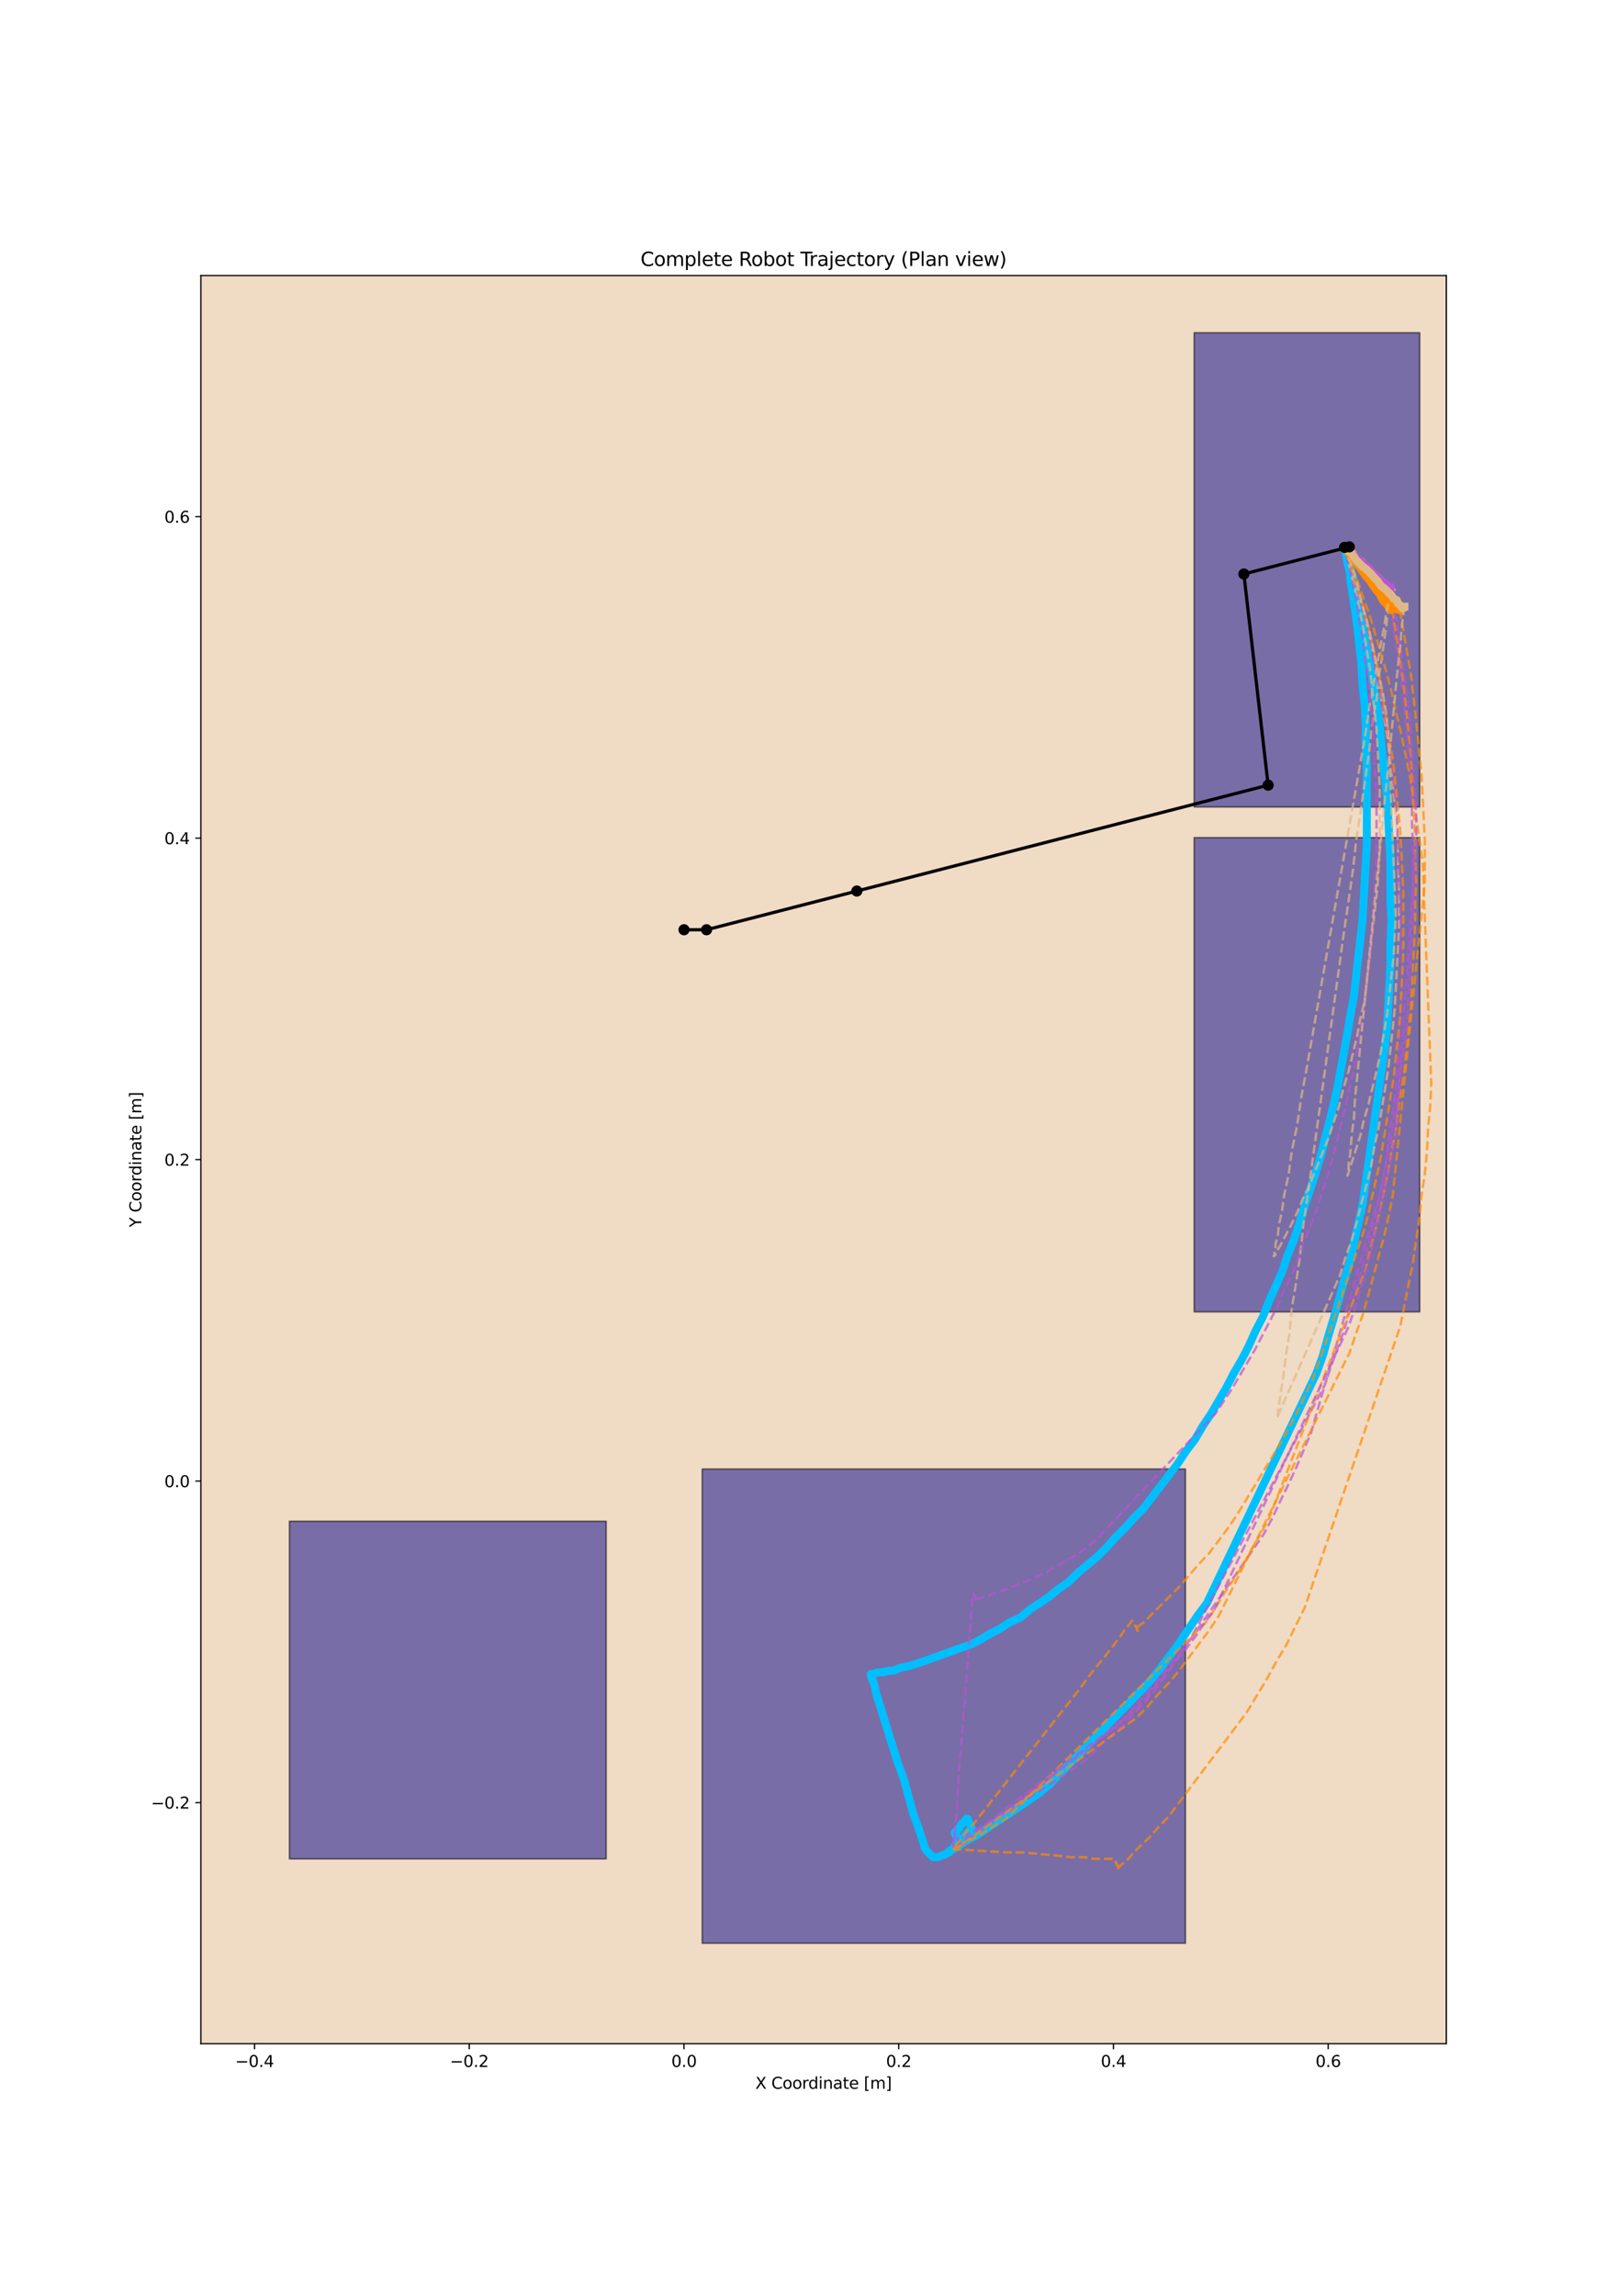 <?xml version="1.0" encoding="utf-8" standalone="no"?>
<!DOCTYPE svg PUBLIC "-//W3C//DTD SVG 1.1//EN"
  "http://www.w3.org/Graphics/SVG/1.1/DTD/svg11.dtd">
<svg xmlns:xlink="http://www.w3.org/1999/xlink" width="1008pt" height="1440pt" viewBox="0 0 1008 1440" xmlns="http://www.w3.org/2000/svg" version="1.1">
 <defs>
  <style type="text/css">*{stroke-linejoin: round; stroke-linecap: butt}</style>
 </defs>
 <g id="figure_1">
  <g id="patch_1">
   <path d="M 0 1440 
L 1008 1440 
L 1008 0 
L 0 0 
z
" style="fill: #ffffff"/>
  </g>
  <g id="axes_1">
   <g id="patch_2">
    <path d="M 126 1281.6 
L 907.2 1281.6 
L 907.2 172.8 
L 126 172.8 
z
" style="fill: #ffffff"/>
   </g>
   <g id="patch_3">
    <path d="M 126 1281.6 
L 907.2 1281.6 
L 907.2 172.8 
L 126 172.8 
z
" clip-path="url(#p951b6d242c)" style="fill: #cd853f; opacity: 0.3"/>
   </g>
   <g id="patch_4">
    <path d="M 181.559 1165.68 
L 380.227 1165.68 
L 380.227 954 
L 181.559 954 
z
" clip-path="url(#p951b6d242c)" style="fill: #00008b; opacity: 0.5; stroke: #000000; stroke-linejoin: miter"/>
   </g>
   <g id="patch_5">
    <path d="M 749.074 822.658 
L 890.498 822.658 
L 890.498 525.298 
L 749.074 525.298 
z
" clip-path="url(#p951b6d242c)" style="fill: #00008b; opacity: 0.5; stroke: #000000; stroke-linejoin: miter"/>
   </g>
   <g id="patch_6">
    <path d="M 749.074 506.045 
L 890.498 506.045 
L 890.498 208.685 
L 749.074 208.685 
z
" clip-path="url(#p951b6d242c)" style="fill: #00008b; opacity: 0.5; stroke: #000000; stroke-linejoin: miter"/>
   </g>
   <g id="patch_7">
    <path d="M 440.5 1218.6 
L 743.552 1218.6 
L 743.552 921.24 
L 440.5 921.24 
z
" clip-path="url(#p951b6d242c)" style="fill: #00008b; opacity: 0.5; stroke: #000000; stroke-linejoin: miter"/>
   </g>
   <g id="matplotlib.axis_1">
    <g id="xtick_1">
     <g id="line2d_1">
      <defs>
       <path id="me8024f7e4e" d="M 0 0 
L 0 3.5 
" style="stroke: #000000; stroke-width: 0.8"/>
      </defs>
      <g>
       <use xlink:href="#me8024f7e4e" x="159.672" y="1281.6" style="stroke: #000000; stroke-width: 0.8"/>
      </g>
     </g>
     <g id="text_1">
      <!-- −0.4 -->
      <g transform="translate(147.531 1296.198) scale(0.1 -0.1)">
       <defs>
        <path id="DejaVuSans-2212" d="M 678 2272 
L 4684 2272 
L 4684 1741 
L 678 1741 
L 678 2272 
z
" transform="scale(0.016)"/>
        <path id="DejaVuSans-30" d="M 2034 4250 
Q 1547 4250 1301 3770 
Q 1056 3291 1056 2328 
Q 1056 1369 1301 889 
Q 1547 409 2034 409 
Q 2525 409 2770 889 
Q 3016 1369 3016 2328 
Q 3016 3291 2770 3770 
Q 2525 4250 2034 4250 
z
M 2034 4750 
Q 2819 4750 3233 4129 
Q 3647 3509 3647 2328 
Q 3647 1150 3233 529 
Q 2819 -91 2034 -91 
Q 1250 -91 836 529 
Q 422 1150 422 2328 
Q 422 3509 836 4129 
Q 1250 4750 2034 4750 
z
" transform="scale(0.016)"/>
        <path id="DejaVuSans-2e" d="M 684 794 
L 1344 794 
L 1344 0 
L 684 0 
L 684 794 
z
" transform="scale(0.016)"/>
        <path id="DejaVuSans-34" d="M 2419 4116 
L 825 1625 
L 2419 1625 
L 2419 4116 
z
M 2253 4666 
L 3047 4666 
L 3047 1625 
L 3713 1625 
L 3713 1100 
L 3047 1100 
L 3047 0 
L 2419 0 
L 2419 1100 
L 313 1100 
L 313 1709 
L 2253 4666 
z
" transform="scale(0.016)"/>
       </defs>
       <use xlink:href="#DejaVuSans-2212"/>
       <use xlink:href="#DejaVuSans-30" x="83.789"/>
       <use xlink:href="#DejaVuSans-2e" x="147.412"/>
       <use xlink:href="#DejaVuSans-34" x="179.199"/>
      </g>
     </g>
    </g>
    <g id="xtick_2">
     <g id="line2d_2">
      <g>
       <use xlink:href="#me8024f7e4e" x="294.362" y="1281.6" style="stroke: #000000; stroke-width: 0.8"/>
      </g>
     </g>
     <g id="text_2">
      <!-- −0.2 -->
      <g transform="translate(282.221 1296.198) scale(0.1 -0.1)">
       <defs>
        <path id="DejaVuSans-32" d="M 1228 531 
L 3431 531 
L 3431 0 
L 469 0 
L 469 531 
Q 828 903 1448 1529 
Q 2069 2156 2228 2338 
Q 2531 2678 2651 2914 
Q 2772 3150 2772 3378 
Q 2772 3750 2511 3984 
Q 2250 4219 1831 4219 
Q 1534 4219 1204 4116 
Q 875 4013 500 3803 
L 500 4441 
Q 881 4594 1212 4672 
Q 1544 4750 1819 4750 
Q 2544 4750 2975 4387 
Q 3406 4025 3406 3419 
Q 3406 3131 3298 2873 
Q 3191 2616 2906 2266 
Q 2828 2175 2409 1742 
Q 1991 1309 1228 531 
z
" transform="scale(0.016)"/>
       </defs>
       <use xlink:href="#DejaVuSans-2212"/>
       <use xlink:href="#DejaVuSans-30" x="83.789"/>
       <use xlink:href="#DejaVuSans-2e" x="147.412"/>
       <use xlink:href="#DejaVuSans-32" x="179.199"/>
      </g>
     </g>
    </g>
    <g id="xtick_3">
     <g id="line2d_3">
      <g>
       <use xlink:href="#me8024f7e4e" x="429.052" y="1281.6" style="stroke: #000000; stroke-width: 0.8"/>
      </g>
     </g>
     <g id="text_3">
      <!-- 0.0 -->
      <g transform="translate(421.1 1296.198) scale(0.1 -0.1)">
       <use xlink:href="#DejaVuSans-30"/>
       <use xlink:href="#DejaVuSans-2e" x="63.623"/>
       <use xlink:href="#DejaVuSans-30" x="95.41"/>
      </g>
     </g>
    </g>
    <g id="xtick_4">
     <g id="line2d_4">
      <g>
       <use xlink:href="#me8024f7e4e" x="563.741" y="1281.6" style="stroke: #000000; stroke-width: 0.8"/>
      </g>
     </g>
     <g id="text_4">
      <!-- 0.2 -->
      <g transform="translate(555.79 1296.198) scale(0.1 -0.1)">
       <use xlink:href="#DejaVuSans-30"/>
       <use xlink:href="#DejaVuSans-2e" x="63.623"/>
       <use xlink:href="#DejaVuSans-32" x="95.41"/>
      </g>
     </g>
    </g>
    <g id="xtick_5">
     <g id="line2d_5">
      <g>
       <use xlink:href="#me8024f7e4e" x="698.431" y="1281.6" style="stroke: #000000; stroke-width: 0.8"/>
      </g>
     </g>
     <g id="text_5">
      <!-- 0.4 -->
      <g transform="translate(690.479 1296.198) scale(0.1 -0.1)">
       <use xlink:href="#DejaVuSans-30"/>
       <use xlink:href="#DejaVuSans-2e" x="63.623"/>
       <use xlink:href="#DejaVuSans-34" x="95.41"/>
      </g>
     </g>
    </g>
    <g id="xtick_6">
     <g id="line2d_6">
      <g>
       <use xlink:href="#me8024f7e4e" x="833.121" y="1281.6" style="stroke: #000000; stroke-width: 0.8"/>
      </g>
     </g>
     <g id="text_6">
      <!-- 0.6 -->
      <g transform="translate(825.169 1296.198) scale(0.1 -0.1)">
       <defs>
        <path id="DejaVuSans-36" d="M 2113 2584 
Q 1688 2584 1439 2293 
Q 1191 2003 1191 1497 
Q 1191 994 1439 701 
Q 1688 409 2113 409 
Q 2538 409 2786 701 
Q 3034 994 3034 1497 
Q 3034 2003 2786 2293 
Q 2538 2584 2113 2584 
z
M 3366 4563 
L 3366 3988 
Q 3128 4100 2886 4159 
Q 2644 4219 2406 4219 
Q 1781 4219 1451 3797 
Q 1122 3375 1075 2522 
Q 1259 2794 1537 2939 
Q 1816 3084 2150 3084 
Q 2853 3084 3261 2657 
Q 3669 2231 3669 1497 
Q 3669 778 3244 343 
Q 2819 -91 2113 -91 
Q 1303 -91 875 529 
Q 447 1150 447 2328 
Q 447 3434 972 4092 
Q 1497 4750 2381 4750 
Q 2619 4750 2861 4703 
Q 3103 4656 3366 4563 
z
" transform="scale(0.016)"/>
       </defs>
       <use xlink:href="#DejaVuSans-30"/>
       <use xlink:href="#DejaVuSans-2e" x="63.623"/>
       <use xlink:href="#DejaVuSans-36" x="95.41"/>
      </g>
     </g>
    </g>
    <g id="text_7">
     <!-- X Coordinate [m] -->
     <g transform="translate(473.814 1309.877) scale(0.1 -0.1)">
      <defs>
       <path id="DejaVuSans-58" d="M 403 4666 
L 1081 4666 
L 2241 2931 
L 3406 4666 
L 4084 4666 
L 2584 2425 
L 4184 0 
L 3506 0 
L 2194 1984 
L 872 0 
L 191 0 
L 1856 2491 
L 403 4666 
z
" transform="scale(0.016)"/>
       <path id="DejaVuSans-20" transform="scale(0.016)"/>
       <path id="DejaVuSans-43" d="M 4122 4306 
L 4122 3641 
Q 3803 3938 3442 4084 
Q 3081 4231 2675 4231 
Q 1875 4231 1450 3742 
Q 1025 3253 1025 2328 
Q 1025 1406 1450 917 
Q 1875 428 2675 428 
Q 3081 428 3442 575 
Q 3803 722 4122 1019 
L 4122 359 
Q 3791 134 3420 21 
Q 3050 -91 2638 -91 
Q 1578 -91 968 557 
Q 359 1206 359 2328 
Q 359 3453 968 4101 
Q 1578 4750 2638 4750 
Q 3056 4750 3426 4639 
Q 3797 4528 4122 4306 
z
" transform="scale(0.016)"/>
       <path id="DejaVuSans-6f" d="M 1959 3097 
Q 1497 3097 1228 2736 
Q 959 2375 959 1747 
Q 959 1119 1226 758 
Q 1494 397 1959 397 
Q 2419 397 2687 759 
Q 2956 1122 2956 1747 
Q 2956 2369 2687 2733 
Q 2419 3097 1959 3097 
z
M 1959 3584 
Q 2709 3584 3137 3096 
Q 3566 2609 3566 1747 
Q 3566 888 3137 398 
Q 2709 -91 1959 -91 
Q 1206 -91 779 398 
Q 353 888 353 1747 
Q 353 2609 779 3096 
Q 1206 3584 1959 3584 
z
" transform="scale(0.016)"/>
       <path id="DejaVuSans-72" d="M 2631 2963 
Q 2534 3019 2420 3045 
Q 2306 3072 2169 3072 
Q 1681 3072 1420 2755 
Q 1159 2438 1159 1844 
L 1159 0 
L 581 0 
L 581 3500 
L 1159 3500 
L 1159 2956 
Q 1341 3275 1631 3429 
Q 1922 3584 2338 3584 
Q 2397 3584 2469 3576 
Q 2541 3569 2628 3553 
L 2631 2963 
z
" transform="scale(0.016)"/>
       <path id="DejaVuSans-64" d="M 2906 2969 
L 2906 4863 
L 3481 4863 
L 3481 0 
L 2906 0 
L 2906 525 
Q 2725 213 2448 61 
Q 2172 -91 1784 -91 
Q 1150 -91 751 415 
Q 353 922 353 1747 
Q 353 2572 751 3078 
Q 1150 3584 1784 3584 
Q 2172 3584 2448 3432 
Q 2725 3281 2906 2969 
z
M 947 1747 
Q 947 1113 1208 752 
Q 1469 391 1925 391 
Q 2381 391 2643 752 
Q 2906 1113 2906 1747 
Q 2906 2381 2643 2742 
Q 2381 3103 1925 3103 
Q 1469 3103 1208 2742 
Q 947 2381 947 1747 
z
" transform="scale(0.016)"/>
       <path id="DejaVuSans-69" d="M 603 3500 
L 1178 3500 
L 1178 0 
L 603 0 
L 603 3500 
z
M 603 4863 
L 1178 4863 
L 1178 4134 
L 603 4134 
L 603 4863 
z
" transform="scale(0.016)"/>
       <path id="DejaVuSans-6e" d="M 3513 2113 
L 3513 0 
L 2938 0 
L 2938 2094 
Q 2938 2591 2744 2837 
Q 2550 3084 2163 3084 
Q 1697 3084 1428 2787 
Q 1159 2491 1159 1978 
L 1159 0 
L 581 0 
L 581 3500 
L 1159 3500 
L 1159 2956 
Q 1366 3272 1645 3428 
Q 1925 3584 2291 3584 
Q 2894 3584 3203 3211 
Q 3513 2838 3513 2113 
z
" transform="scale(0.016)"/>
       <path id="DejaVuSans-61" d="M 2194 1759 
Q 1497 1759 1228 1600 
Q 959 1441 959 1056 
Q 959 750 1161 570 
Q 1363 391 1709 391 
Q 2188 391 2477 730 
Q 2766 1069 2766 1631 
L 2766 1759 
L 2194 1759 
z
M 3341 1997 
L 3341 0 
L 2766 0 
L 2766 531 
Q 2569 213 2275 61 
Q 1981 -91 1556 -91 
Q 1019 -91 701 211 
Q 384 513 384 1019 
Q 384 1609 779 1909 
Q 1175 2209 1959 2209 
L 2766 2209 
L 2766 2266 
Q 2766 2663 2505 2880 
Q 2244 3097 1772 3097 
Q 1472 3097 1187 3025 
Q 903 2953 641 2809 
L 641 3341 
Q 956 3463 1253 3523 
Q 1550 3584 1831 3584 
Q 2591 3584 2966 3190 
Q 3341 2797 3341 1997 
z
" transform="scale(0.016)"/>
       <path id="DejaVuSans-74" d="M 1172 4494 
L 1172 3500 
L 2356 3500 
L 2356 3053 
L 1172 3053 
L 1172 1153 
Q 1172 725 1289 603 
Q 1406 481 1766 481 
L 2356 481 
L 2356 0 
L 1766 0 
Q 1100 0 847 248 
Q 594 497 594 1153 
L 594 3053 
L 172 3053 
L 172 3500 
L 594 3500 
L 594 4494 
L 1172 4494 
z
" transform="scale(0.016)"/>
       <path id="DejaVuSans-65" d="M 3597 1894 
L 3597 1613 
L 953 1613 
Q 991 1019 1311 708 
Q 1631 397 2203 397 
Q 2534 397 2845 478 
Q 3156 559 3463 722 
L 3463 178 
Q 3153 47 2828 -22 
Q 2503 -91 2169 -91 
Q 1331 -91 842 396 
Q 353 884 353 1716 
Q 353 2575 817 3079 
Q 1281 3584 2069 3584 
Q 2775 3584 3186 3129 
Q 3597 2675 3597 1894 
z
M 3022 2063 
Q 3016 2534 2758 2815 
Q 2500 3097 2075 3097 
Q 1594 3097 1305 2825 
Q 1016 2553 972 2059 
L 3022 2063 
z
" transform="scale(0.016)"/>
       <path id="DejaVuSans-5b" d="M 550 4863 
L 1875 4863 
L 1875 4416 
L 1125 4416 
L 1125 -397 
L 1875 -397 
L 1875 -844 
L 550 -844 
L 550 4863 
z
" transform="scale(0.016)"/>
       <path id="DejaVuSans-6d" d="M 3328 2828 
Q 3544 3216 3844 3400 
Q 4144 3584 4550 3584 
Q 5097 3584 5394 3201 
Q 5691 2819 5691 2113 
L 5691 0 
L 5113 0 
L 5113 2094 
Q 5113 2597 4934 2840 
Q 4756 3084 4391 3084 
Q 3944 3084 3684 2787 
Q 3425 2491 3425 1978 
L 3425 0 
L 2847 0 
L 2847 2094 
Q 2847 2600 2669 2842 
Q 2491 3084 2119 3084 
Q 1678 3084 1418 2786 
Q 1159 2488 1159 1978 
L 1159 0 
L 581 0 
L 581 3500 
L 1159 3500 
L 1159 2956 
Q 1356 3278 1631 3431 
Q 1906 3584 2284 3584 
Q 2666 3584 2933 3390 
Q 3200 3197 3328 2828 
z
" transform="scale(0.016)"/>
       <path id="DejaVuSans-5d" d="M 1947 4863 
L 1947 -844 
L 622 -844 
L 622 -397 
L 1369 -397 
L 1369 4416 
L 622 4416 
L 622 4863 
L 1947 4863 
z
" transform="scale(0.016)"/>
      </defs>
      <use xlink:href="#DejaVuSans-58"/>
      <use xlink:href="#DejaVuSans-20" x="68.506"/>
      <use xlink:href="#DejaVuSans-43" x="100.293"/>
      <use xlink:href="#DejaVuSans-6f" x="170.117"/>
      <use xlink:href="#DejaVuSans-6f" x="231.299"/>
      <use xlink:href="#DejaVuSans-72" x="292.48"/>
      <use xlink:href="#DejaVuSans-64" x="331.844"/>
      <use xlink:href="#DejaVuSans-69" x="395.32"/>
      <use xlink:href="#DejaVuSans-6e" x="423.104"/>
      <use xlink:href="#DejaVuSans-61" x="486.482"/>
      <use xlink:href="#DejaVuSans-74" x="547.762"/>
      <use xlink:href="#DejaVuSans-65" x="586.971"/>
      <use xlink:href="#DejaVuSans-20" x="648.494"/>
      <use xlink:href="#DejaVuSans-5b" x="680.281"/>
      <use xlink:href="#DejaVuSans-6d" x="719.295"/>
      <use xlink:href="#DejaVuSans-5d" x="816.707"/>
     </g>
    </g>
   </g>
   <g id="matplotlib.axis_2">
    <g id="ytick_1">
     <g id="line2d_7">
      <defs>
       <path id="m959601e0ab" d="M 0 0 
L -3.5 0 
" style="stroke: #000000; stroke-width: 0.8"/>
      </defs>
      <g>
       <use xlink:href="#m959601e0ab" x="126" y="1130.4" style="stroke: #000000; stroke-width: 0.8"/>
      </g>
     </g>
     <g id="text_8">
      <!-- −0.2 -->
      <g transform="translate(94.717 1134.199) scale(0.1 -0.1)">
       <use xlink:href="#DejaVuSans-2212"/>
       <use xlink:href="#DejaVuSans-30" x="83.789"/>
       <use xlink:href="#DejaVuSans-2e" x="147.412"/>
       <use xlink:href="#DejaVuSans-32" x="179.199"/>
      </g>
     </g>
    </g>
    <g id="ytick_2">
     <g id="line2d_8">
      <g>
       <use xlink:href="#m959601e0ab" x="126" y="928.8" style="stroke: #000000; stroke-width: 0.8"/>
      </g>
     </g>
     <g id="text_9">
      <!-- 0.0 -->
      <g transform="translate(103.097 932.599) scale(0.1 -0.1)">
       <use xlink:href="#DejaVuSans-30"/>
       <use xlink:href="#DejaVuSans-2e" x="63.623"/>
       <use xlink:href="#DejaVuSans-30" x="95.41"/>
      </g>
     </g>
    </g>
    <g id="ytick_3">
     <g id="line2d_9">
      <g>
       <use xlink:href="#m959601e0ab" x="126" y="727.2" style="stroke: #000000; stroke-width: 0.8"/>
      </g>
     </g>
     <g id="text_10">
      <!-- 0.2 -->
      <g transform="translate(103.097 730.999) scale(0.1 -0.1)">
       <use xlink:href="#DejaVuSans-30"/>
       <use xlink:href="#DejaVuSans-2e" x="63.623"/>
       <use xlink:href="#DejaVuSans-32" x="95.41"/>
      </g>
     </g>
    </g>
    <g id="ytick_4">
     <g id="line2d_10">
      <g>
       <use xlink:href="#m959601e0ab" x="126" y="525.6" style="stroke: #000000; stroke-width: 0.8"/>
      </g>
     </g>
     <g id="text_11">
      <!-- 0.4 -->
      <g transform="translate(103.097 529.399) scale(0.1 -0.1)">
       <use xlink:href="#DejaVuSans-30"/>
       <use xlink:href="#DejaVuSans-2e" x="63.623"/>
       <use xlink:href="#DejaVuSans-34" x="95.41"/>
      </g>
     </g>
    </g>
    <g id="ytick_5">
     <g id="line2d_11">
      <g>
       <use xlink:href="#m959601e0ab" x="126" y="324" style="stroke: #000000; stroke-width: 0.8"/>
      </g>
     </g>
     <g id="text_12">
      <!-- 0.6 -->
      <g transform="translate(103.097 327.799) scale(0.1 -0.1)">
       <use xlink:href="#DejaVuSans-30"/>
       <use xlink:href="#DejaVuSans-2e" x="63.623"/>
       <use xlink:href="#DejaVuSans-36" x="95.41"/>
      </g>
     </g>
    </g>
    <g id="text_13">
     <!-- Y Coordinate [m] -->
     <g transform="translate(88.638 769.615) rotate(-90) scale(0.1 -0.1)">
      <defs>
       <path id="DejaVuSans-59" d="M -13 4666 
L 666 4666 
L 1959 2747 
L 3244 4666 
L 3922 4666 
L 2272 2222 
L 2272 0 
L 1638 0 
L 1638 2222 
L -13 4666 
z
" transform="scale(0.016)"/>
      </defs>
      <use xlink:href="#DejaVuSans-59"/>
      <use xlink:href="#DejaVuSans-20" x="61.084"/>
      <use xlink:href="#DejaVuSans-43" x="92.871"/>
      <use xlink:href="#DejaVuSans-6f" x="162.695"/>
      <use xlink:href="#DejaVuSans-6f" x="223.877"/>
      <use xlink:href="#DejaVuSans-72" x="285.059"/>
      <use xlink:href="#DejaVuSans-64" x="324.422"/>
      <use xlink:href="#DejaVuSans-69" x="387.898"/>
      <use xlink:href="#DejaVuSans-6e" x="415.682"/>
      <use xlink:href="#DejaVuSans-61" x="479.061"/>
      <use xlink:href="#DejaVuSans-74" x="540.34"/>
      <use xlink:href="#DejaVuSans-65" x="579.549"/>
      <use xlink:href="#DejaVuSans-20" x="641.072"/>
      <use xlink:href="#DejaVuSans-5b" x="672.859"/>
      <use xlink:href="#DejaVuSans-6d" x="711.873"/>
      <use xlink:href="#DejaVuSans-5d" x="809.285"/>
     </g>
    </g>
   </g>
   <g id="line2d_12">
    <path d="M 843.889 343.142 
L 843.889 346.166 
L 843.889 346.166 
L 844.563 349.19 
L 844.563 349.19 
L 845.236 353.222 
L 845.236 353.222 
L 846.583 358.262 
L 846.583 358.262 
L 847.256 365.318 
L 847.256 365.318 
L 848.603 373.382 
L 848.603 373.382 
L 849.95 382.454 
L 849.95 382.454 
L 851.297 392.534 
L 851.297 392.534 
L 853.991 416.726 
L 853.991 416.726 
L 854.664 429.83 
L 854.664 429.83 
L 856.011 441.926 
L 856.011 441.926 
L 856.685 454.022 
L 856.685 454.022 
L 856.685 467.126 
L 856.685 467.126 
L 857.358 479.222 
L 857.358 479.222 
L 857.358 528.614 
L 857.358 528.614 
L 854.664 576.998 
L 854.664 576.998 
L 853.317 589.094 
L 853.317 589.094 
L 851.971 600.182 
L 851.971 600.182 
L 849.277 624.374 
L 849.277 624.374 
L 847.256 635.462 
L 847.256 635.462 
L 845.236 647.558 
L 845.236 647.558 
L 839.175 680.822 
L 839.175 680.822 
L 836.481 692.918 
L 836.481 692.918 
L 833.787 704.006 
L 833.787 704.006 
L 831.094 714.086 
L 831.094 714.086 
L 828.4 725.174 
L 828.4 725.174 
L 825.033 736.262 
L 825.033 736.262 
L 818.298 756.422 
L 818.298 756.422 
L 814.931 767.51 
L 814.931 767.51 
L 811.564 777.59 
L 811.564 777.59 
L 807.523 787.67 
L 807.523 787.67 
L 804.156 797.75 
L 804.156 797.75 
L 796.074 815.894 
L 796.074 815.894 
L 792.034 825.974 
L 792.034 825.974 
L 787.319 835.046 
L 787.319 835.046 
L 783.279 844.118 
L 783.279 844.118 
L 778.565 853.19 
L 778.565 853.19 
L 773.851 861.254 
L 773.851 861.254 
L 769.136 870.326 
L 769.136 870.326 
L 759.708 886.454 
L 759.708 886.454 
L 754.321 894.518 
L 754.321 894.518 
L 749.606 902.582 
L 749.606 902.582 
L 744.219 909.638 
L 744.219 909.638 
L 738.831 917.702 
L 738.831 917.702 
L 717.281 945.926 
L 717.281 945.926 
L 711.22 951.974 
L 711.22 951.974 
L 705.832 958.022 
L 705.832 958.022 
L 699.771 964.07 
L 699.771 964.07 
L 694.384 970.118 
L 694.384 970.118 
L 688.323 976.166 
L 688.323 976.166 
L 676.201 986.246 
L 676.201 986.246 
L 670.139 992.294 
L 670.139 992.294 
L 664.078 996.326 
L 664.078 996.326 
L 658.017 1001.366 
L 658.017 1001.366 
L 645.895 1009.43 
L 645.895 1009.43 
L 639.834 1014.47 
L 639.834 1014.47 
L 633.1 1017.494 
L 633.1 1017.494 
L 627.039 1021.526 
L 627.039 1021.526 
L 620.978 1024.55 
L 620.978 1024.55 
L 614.243 1028.582 
L 614.243 1028.582 
L 608.182 1031.606 
L 608.182 1031.606 
L 602.121 1033.622 
L 602.121 1033.622 
L 582.591 1040.678 
L 582.591 1040.678 
L 570.469 1044.71 
L 570.469 1044.71 
L 565.082 1045.718 
L 565.082 1045.718 
L 560.367 1047.734 
L 560.367 1047.734 
L 557 1047.734 
L 557 1047.734 
L 553.633 1048.742 
L 553.633 1048.742 
L 550.266 1048.742 
L 550.266 1048.742 
L 548.245 1049.75 
L 548.245 1049.75 
L 546.225 1049.75 
L 546.225 1049.75 
L 546.225 1050.758 
L 546.225 1050.758 
L 546.898 1052.774 
L 546.898 1052.774 
L 548.245 1055.798 
L 548.245 1055.798 
L 549.592 1061.846 
L 549.592 1061.846 
L 562.388 1103.174 
L 562.388 1103.174 
L 567.102 1116.278 
L 567.102 1116.278 
L 573.163 1138.454 
L 573.163 1138.454 
L 575.857 1145.51 
L 575.857 1145.51 
L 579.224 1155.59 
L 579.224 1155.59 
L 579.897 1158.614 
L 579.897 1158.614 
L 581.244 1160.63 
L 581.244 1160.63 
L 585.285 1164.662 
L 585.285 1164.662 
L 587.979 1164.662 
L 587.979 1164.662 
L 593.366 1162.646 
L 593.366 1162.646 
L 594.713 1161.638 
L 594.713 1161.638 
L 595.387 1161.638 
L 595.387 1161.638 
L 595.387 1160.63 
L 595.387 1160.63 
L 596.06 1160.63 
L 596.06 1160.63 
L 597.407 1159.622 
L 597.407 1159.622 
L 598.081 1159.622 
L 598.081 1159.622 
L 598.754 1158.614 
L 598.754 1158.614 
L 600.101 1157.606 
L 600.101 1157.606 
L 601.448 1155.59 
L 601.448 1155.59 
L 601.448 1154.582 
L 601.448 1154.582 
L 600.101 1152.566 
L 600.101 1152.566 
L 599.427 1150.55 
L 599.427 1150.55 
L 598.754 1149.542 
L 598.754 1149.542 
L 599.427 1148.534 
L 599.427 1148.534 
L 600.774 1147.526 
L 600.774 1147.526 
L 603.468 1143.494 
L 603.468 1143.494 
L 604.815 1142.486 
L 604.815 1142.486 
L 606.162 1140.47 
L 606.162 1140.47 
L 606.835 1140.47 
L 606.835 1140.47 
L 609.529 1146.518 
L 609.529 1146.518 
L 608.856 1147.526 
L 608.856 1147.526 
L 607.509 1148.534 
L 607.509 1148.534 
L 604.815 1151.558 
L 604.815 1151.558 
L 601.448 1154.582 
L 601.448 1154.582 
L 599.427 1156.598 
L 599.427 1156.598 
L 598.081 1158.614 
L 598.081 1158.614 
L 598.081 1159.622 
L 598.081 1159.622 
L 598.754 1158.614 
L 598.754 1158.614 
L 599.427 1158.614 
L 599.427 1158.614 
L 601.448 1157.606 
L 601.448 1157.606 
L 604.142 1155.59 
L 604.142 1155.59 
L 607.509 1153.574 
L 607.509 1153.574 
L 611.549 1151.558 
L 611.549 1151.558 
L 616.264 1148.534 
L 616.264 1148.534 
L 635.794 1135.43 
L 635.794 1135.43 
L 650.609 1125.35 
L 650.609 1125.35 
L 658.017 1119.302 
L 658.017 1119.302 
L 719.975 1055.798 
L 719.975 1055.798 
L 726.709 1047.734 
L 726.709 1047.734 
L 738.831 1031.606 
L 738.831 1031.606 
L 750.953 1013.462 
L 750.953 1013.462 
L 757.014 1005.398 
L 757.014 1005.398 
L 825.706 861.254 
L 825.706 861.254 
L 829.747 850.166 
L 829.747 850.166 
L 833.114 838.07 
L 833.114 838.07 
L 836.481 826.982 
L 836.481 826.982 
L 843.216 802.79 
L 843.216 802.79 
L 846.583 791.702 
L 846.583 791.702 
L 854.664 755.414 
L 854.664 755.414 
L 868.807 655.622 
L 868.807 655.622 
L 870.154 642.518 
L 870.154 642.518 
L 872.174 604.214 
L 872.174 604.214 
L 872.174 591.11 
L 872.174 591.11 
L 872.847 578.006 
L 872.847 578.006 
L 872.174 565.91 
L 872.174 565.91 
L 872.174 539.702 
L 872.174 539.702 
L 870.154 501.398 
L 870.154 501.398 
L 864.766 449.99 
L 864.766 449.99 
L 862.746 437.894 
L 862.746 437.894 
L 860.725 424.79 
L 860.725 424.79 
L 858.705 412.694 
L 858.705 412.694 
L 856.685 399.59 
L 856.685 399.59 
L 853.991 388.502 
L 853.991 388.502 
L 851.971 378.422 
L 851.971 378.422 
L 849.95 370.358 
L 849.95 370.358 
L 848.603 362.294 
L 848.603 362.294 
L 847.256 356.246 
L 847.256 356.246 
L 845.909 351.206 
L 845.909 351.206 
L 843.889 345.158 
L 843.889 345.158 
L 843.889 343.142 
L 843.889 343.142 
" clip-path="url(#p951b6d242c)" style="fill: none; stroke: #00bfff; stroke-width: 5; stroke-linecap: square"/>
   </g>
   <g id="line2d_13">
    <path d="M 843.889 343.142 
" clip-path="url(#p951b6d242c)" style="fill: none; stroke: #8b4513; stroke-width: 5; stroke-linecap: square"/>
   </g>
   <g id="line2d_14">
    <path d="M 843.889 343.142 
" clip-path="url(#p951b6d242c)" style="fill: none; stroke: #cd853f; stroke-width: 5; stroke-linecap: square"/>
   </g>
   <g id="line2d_15">
    <path d="M 843.889 343.142 
L 843.889 344.15 
L 843.889 344.15 
L 844.563 344.15 
L 844.563 344.15 
L 844.563 345.158 
L 844.563 345.158 
L 845.236 345.158 
L 845.236 345.158 
L 846.583 346.166 
L 846.583 346.166 
L 847.256 348.182 
L 847.256 348.182 
L 848.603 349.19 
L 848.603 349.19 
L 851.971 354.23 
L 851.971 354.23 
L 853.317 355.238 
L 853.317 355.238 
L 854.664 357.254 
L 854.664 357.254 
L 856.685 359.27 
L 856.685 359.27 
L 858.032 361.286 
L 858.032 361.286 
L 859.378 362.294 
L 859.378 362.294 
L 863.419 368.342 
L 863.419 368.342 
L 864.766 369.35 
L 864.766 369.35 
L 866.113 371.366 
L 866.113 371.366 
L 867.46 372.374 
L 867.46 372.374 
L 868.133 374.39 
L 868.133 374.39 
L 868.807 375.398 
L 868.807 375.398 
L 870.154 375.398 
L 870.154 375.398 
L 870.154 376.406 
L 870.154 376.406 
L 870.827 377.414 
L 870.827 377.414 
L 871.501 377.414 
L 871.501 377.414 
L 871.501 378.422 
L 871.501 378.422 
" clip-path="url(#p951b6d242c)" style="fill: none; stroke: #deb887; stroke-width: 5; stroke-linecap: square"/>
   </g>
   <g id="line2d_16">
    <path d="M 871.501 379.43 
L 871.501 380.438 
L 871.501 380.438 
L 870.827 382.454 
L 870.827 382.454 
L 870.154 387.494 
L 870.154 387.494 
L 869.48 393.542 
L 869.48 393.542 
L 868.133 402.614 
L 868.133 402.614 
L 866.786 412.694 
L 866.786 412.694 
L 864.766 424.79 
L 864.766 424.79 
L 863.419 438.902 
L 863.419 438.902 
L 860.725 454.022 
L 860.725 454.022 
L 858.705 472.166 
L 858.705 472.166 
L 856.011 491.318 
L 856.011 491.318 
L 850.624 527.606 
L 850.624 527.606 
L 848.603 545.75 
L 848.603 545.75 
L 845.909 564.902 
L 845.909 564.902 
L 843.216 583.046 
L 843.216 583.046 
L 820.318 749.366 
L 820.318 749.366 
L 817.625 767.51 
L 817.625 767.51 
L 815.604 786.662 
L 815.604 786.662 
L 812.911 804.806 
L 812.911 804.806 
L 810.217 820.934 
L 810.217 820.934 
L 808.87 836.054 
L 808.87 836.054 
L 806.849 848.15 
L 806.849 848.15 
L 805.503 859.238 
L 805.503 859.238 
L 801.462 886.454 
L 801.462 886.454 
L 801.462 888.47 
L 801.462 888.47 
L 800.788 889.478 
L 800.788 889.478 
L 840.522 799.766 
L 840.522 799.766 
L 843.889 788.678 
L 843.889 788.678 
L 847.93 777.59 
L 847.93 777.59 
L 851.297 765.494 
L 851.297 765.494 
L 853.991 754.406 
L 853.991 754.406 
L 857.358 742.31 
L 857.358 742.31 
L 860.052 731.222 
L 860.052 731.222 
L 862.072 719.126 
L 862.072 719.126 
L 864.766 707.03 
L 864.766 707.03 
L 868.807 682.838 
L 868.807 682.838 
L 870.827 669.734 
L 870.827 669.734 
L 873.521 645.542 
L 873.521 645.542 
L 874.868 632.438 
L 874.868 632.438 
L 876.215 607.238 
L 876.215 607.238 
L 877.562 581.03 
L 877.562 581.03 
L 877.562 555.83 
L 877.562 555.83 
L 876.888 542.726 
L 876.888 542.726 
L 876.888 530.63 
L 876.888 530.63 
L 876.215 517.526 
L 876.215 517.526 
L 870.827 466.118 
L 870.827 466.118 
L 868.807 454.022 
L 868.807 454.022 
L 866.786 440.918 
L 866.786 440.918 
L 864.766 428.822 
L 864.766 428.822 
L 862.746 415.718 
L 862.746 415.718 
L 857.358 391.526 
L 857.358 391.526 
L 854.664 381.446 
L 854.664 381.446 
L 851.971 372.374 
L 851.971 372.374 
L 849.95 364.31 
L 849.95 364.31 
L 847.93 358.262 
L 847.93 358.262 
L 846.583 352.214 
L 846.583 352.214 
L 843.889 344.15 
L 843.889 344.15 
L 843.889 343.142 
L 843.889 343.142 
" clip-path="url(#p951b6d242c)" style="fill: none; stroke-dasharray: 5.55,2.4; stroke-dashoffset: 0; stroke: #deb887; stroke-opacity: 0.7; stroke-width: 1.5"/>
   </g>
   <g id="line2d_17">
    <path d="M 843.889 343.142 
" clip-path="url(#p951b6d242c)" style="fill: none; stroke: #8a2be2; stroke-width: 5; stroke-linecap: square"/>
   </g>
   <g id="line2d_18">
    <path d="M 843.889 343.142 
L 843.889 344.15 
L 843.889 344.15 
L 845.236 345.158 
L 845.236 345.158 
L 845.909 346.166 
L 845.909 346.166 
L 847.256 347.174 
L 847.256 347.174 
L 851.297 351.206 
L 851.297 351.206 
L 853.317 354.23 
L 853.317 354.23 
L 858.705 360.278 
L 858.705 360.278 
L 861.399 362.294 
L 861.399 362.294 
L 863.419 365.318 
L 863.419 365.318 
L 865.439 367.334 
L 865.439 367.334 
L 866.786 368.342 
L 866.786 368.342 
L 869.48 372.374 
L 869.48 372.374 
L 870.154 372.374 
L 870.154 372.374 
" clip-path="url(#p951b6d242c)" style="fill: none; stroke: #ba55d3; stroke-width: 5; stroke-linecap: square"/>
   </g>
   <g id="line2d_19">
    <path d="M 870.154 372.374 
L 870.827 373.382 
L 870.827 373.382 
L 870.827 374.39 
L 870.827 374.39 
L 872.174 382.454 
L 872.174 382.454 
L 873.521 388.502 
L 873.521 388.502 
L 874.194 395.558 
L 874.194 395.558 
L 875.541 403.622 
L 875.541 403.622 
L 876.888 413.702 
L 876.888 413.702 
L 878.908 424.79 
L 878.908 424.79 
L 882.949 464.102 
L 882.949 464.102 
L 883.623 477.206 
L 883.623 477.206 
L 884.969 490.31 
L 884.969 490.31 
L 885.643 503.414 
L 885.643 503.414 
L 885.643 517.526 
L 885.643 517.526 
L 886.316 529.622 
L 886.316 529.622 
L 886.316 569.942 
L 886.316 569.942 
L 882.949 635.462 
L 882.949 635.462 
L 880.255 660.662 
L 880.255 660.662 
L 878.235 673.766 
L 878.235 673.766 
L 876.888 686.87 
L 876.888 686.87 
L 874.868 699.974 
L 874.868 699.974 
L 872.847 712.07 
L 872.847 712.07 
L 870.154 725.174 
L 870.154 725.174 
L 868.133 737.27 
L 868.133 737.27 
L 865.439 749.366 
L 865.439 749.366 
L 862.746 762.47 
L 862.746 762.47 
L 860.052 774.566 
L 860.052 774.566 
L 853.317 798.758 
L 853.317 798.758 
L 849.95 809.846 
L 849.95 809.846 
L 843.216 834.038 
L 843.216 834.038 
L 835.134 856.214 
L 835.134 856.214 
L 831.094 868.31 
L 831.094 868.31 
L 746.913 1027.574 
L 746.913 1027.574 
L 740.852 1035.638 
L 740.852 1035.638 
L 734.117 1043.702 
L 734.117 1043.702 
L 728.056 1051.766 
L 728.056 1051.766 
L 721.322 1059.83 
L 721.322 1059.83 
L 714.587 1066.886 
L 714.587 1066.886 
L 707.853 1074.95 
L 707.853 1074.95 
L 701.118 1082.006 
L 701.118 1082.006 
L 604.142 1156.598 
L 604.142 1156.598 
L 601.448 1157.606 
L 601.448 1157.606 
L 599.427 1158.614 
L 599.427 1158.614 
L 598.081 1158.614 
L 598.081 1158.614 
L 598.081 1159.622 
L 598.081 1155.59 
L 598.081 1155.59 
L 598.754 1151.558 
L 598.754 1151.558 
L 598.754 1149.542 
L 598.754 1149.542 
L 600.101 1151.558 
L 600.101 1151.558 
L 600.101 1152.566 
L 600.101 1152.566 
L 600.774 1152.566 
L 600.774 1152.566 
L 600.774 1153.574 
L 600.774 1153.574 
L 601.448 1153.574 
L 601.448 1153.574 
L 601.448 1154.582 
L 601.448 1154.582 
L 600.774 1153.574 
L 600.774 1153.574 
L 601.448 1152.566 
L 601.448 1152.566 
L 602.121 1152.566 
L 602.121 1152.566 
L 604.142 1151.558 
L 604.142 1151.558 
L 606.835 1150.55 
L 606.835 1150.55 
L 610.203 1148.534 
L 610.203 1148.534 
L 614.243 1146.518 
L 614.243 1146.518 
L 619.631 1144.502 
L 619.631 1144.502 
L 668.793 1112.246 
L 668.793 1112.246 
L 676.201 1107.206 
L 676.201 1107.206 
L 683.608 1101.158 
L 683.608 1101.158 
L 691.016 1094.102 
L 691.016 1094.102 
L 697.751 1088.054 
L 697.751 1088.054 
L 705.159 1080.998 
L 705.159 1080.998 
L 718.628 1066.886 
L 718.628 1066.886 
L 725.362 1058.822 
L 725.362 1058.822 
L 792.707 962.054 
L 792.707 962.054 
L 798.095 951.974 
L 798.095 951.974 
L 802.809 941.894 
L 802.809 941.894 
L 808.196 930.806 
L 808.196 930.806 
L 812.911 920.726 
L 812.911 920.726 
L 822.339 898.55 
L 822.339 898.55 
L 866.786 744.326 
L 866.786 744.326 
L 870.827 718.118 
L 870.827 718.118 
L 872.174 706.022 
L 872.174 706.022 
L 874.194 692.918 
L 874.194 692.918 
L 876.888 666.71 
L 876.888 666.71 
L 879.582 614.294 
L 879.582 614.294 
L 879.582 601.19 
L 879.582 601.19 
L 876.215 509.462 
L 876.215 509.462 
L 873.521 483.254 
L 873.521 483.254 
L 871.501 470.15 
L 871.501 470.15 
L 870.154 458.054 
L 870.154 458.054 
L 867.46 444.95 
L 867.46 444.95 
L 865.439 431.846 
L 865.439 431.846 
L 862.746 419.75 
L 862.746 419.75 
L 860.052 406.646 
L 860.052 406.646 
L 858.032 394.55 
L 858.032 394.55 
L 852.644 374.39 
L 852.644 374.39 
L 850.624 366.326 
L 850.624 366.326 
L 848.603 359.27 
L 848.603 359.27 
L 846.583 354.23 
L 846.583 354.23 
L 845.236 349.19 
L 845.236 349.19 
L 844.563 346.166 
L 844.563 346.166 
L 843.889 344.15 
L 843.889 344.15 
L 843.889 343.142 
L 843.889 343.142 
" clip-path="url(#p951b6d242c)" style="fill: none; stroke-dasharray: 5.55,2.4; stroke-dashoffset: 0; stroke: #ba55d3; stroke-opacity: 0.7; stroke-width: 1.5"/>
   </g>
   <g id="line2d_20">
    <path d="M 843.889 343.142 
" clip-path="url(#p951b6d242c)" style="fill: none; stroke: #ffd700; stroke-width: 5; stroke-linecap: square"/>
   </g>
   <g id="line2d_21">
    <path d="M 843.889 343.142 
L 843.889 344.15 
L 843.889 344.15 
L 845.236 346.166 
L 845.236 346.166 
L 846.583 347.174 
L 846.583 347.174 
L 850.624 353.222 
L 850.624 353.222 
L 852.644 355.238 
L 852.644 355.238 
L 856.685 361.286 
L 856.685 361.286 
L 859.378 364.31 
L 859.378 364.31 
L 863.419 370.358 
L 863.419 370.358 
L 865.439 372.374 
L 865.439 372.374 
L 866.786 375.398 
L 866.786 375.398 
L 868.133 377.414 
L 868.133 377.414 
L 869.48 378.422 
L 869.48 378.422 
L 872.174 382.454 
L 872.174 382.454 
L 873.521 382.454 
L 873.521 382.454 
" clip-path="url(#p951b6d242c)" style="fill: none; stroke: #ff8c00; stroke-width: 5; stroke-linecap: square"/>
   </g>
   <g id="line2d_22">
    <path d="M 873.521 382.454 
L 873.521 384.47 
L 873.521 384.47 
L 874.194 387.494 
L 874.194 387.494 
L 875.541 397.574 
L 875.541 397.574 
L 876.888 404.63 
L 876.888 404.63 
L 879.582 422.774 
L 879.582 422.774 
L 880.929 433.862 
L 880.929 433.862 
L 884.969 473.174 
L 884.969 473.174 
L 887.663 526.598 
L 887.663 526.598 
L 887.663 539.702 
L 887.663 539.702 
L 888.337 552.806 
L 888.337 552.806 
L 887.663 565.91 
L 887.663 565.91 
L 887.663 579.014 
L 887.663 579.014 
L 884.969 631.43 
L 884.969 631.43 
L 880.929 670.742 
L 880.929 670.742 
L 876.888 696.95 
L 876.888 696.95 
L 875.541 709.046 
L 875.541 709.046 
L 872.847 722.15 
L 872.847 722.15 
L 870.827 734.246 
L 870.827 734.246 
L 868.133 747.35 
L 868.133 747.35 
L 862.746 771.542 
L 862.746 771.542 
L 859.378 783.638 
L 859.378 783.638 
L 856.685 795.734 
L 856.685 795.734 
L 796.074 951.974 
L 796.074 951.974 
L 790.687 962.054 
L 790.687 962.054 
L 785.299 971.126 
L 785.299 971.126 
L 779.912 981.206 
L 779.912 981.206 
L 767.789 999.35 
L 767.789 999.35 
L 762.402 1008.422 
L 762.402 1008.422 
L 756.341 1017.494 
L 756.341 1017.494 
L 631.079 1140.47 
L 631.079 1140.47 
L 624.345 1144.502 
L 624.345 1144.502 
L 618.284 1148.534 
L 618.284 1148.534 
L 612.896 1151.558 
L 612.896 1151.558 
L 604.815 1155.59 
L 604.815 1155.59 
L 602.121 1157.606 
L 602.121 1157.606 
L 600.101 1158.614 
L 600.101 1158.614 
L 598.754 1158.614 
L 598.754 1158.614 
L 598.081 1159.622 
L 598.081 1159.622 
L 598.754 1159.622 
L 598.754 1159.622 
L 631.079 1161.638 
L 631.079 1161.638 
L 641.181 1161.638 
L 641.181 1161.638 
L 662.732 1163.654 
L 662.732 1163.654 
L 672.16 1164.662 
L 672.16 1164.662 
L 680.241 1164.662 
L 680.241 1164.662 
L 686.302 1165.67 
L 686.302 1165.67 
L 699.098 1165.67 
L 699.098 1165.67 
L 699.771 1167.686 
L 699.771 1167.686 
L 700.445 1168.694 
L 700.445 1168.694 
L 700.445 1169.702 
L 700.445 1169.702 
L 701.118 1169.702 
L 701.118 1169.702 
L 701.118 1170.71 
L 701.118 1170.71 
L 702.465 1172.726 
L 701.792 1171.718 
L 701.792 1170.71 
L 701.792 1170.71 
L 703.138 1169.702 
L 703.138 1169.702 
L 705.159 1167.686 
L 705.159 1167.686 
L 707.853 1165.67 
L 707.853 1165.67 
L 711.22 1161.638 
L 711.22 1161.638 
L 715.261 1157.606 
L 715.261 1157.606 
L 720.648 1152.566 
L 720.648 1152.566 
L 726.036 1146.518 
L 726.036 1146.518 
L 732.77 1139.462 
L 732.77 1139.462 
L 781.932 1073.942 
L 781.932 1073.942 
L 794.727 1052.774 
L 794.727 1052.774 
L 800.788 1041.686 
L 800.788 1041.686 
L 806.849 1031.606 
L 806.849 1031.606 
L 812.237 1020.518 
L 812.237 1020.518 
L 818.298 1008.422 
L 818.298 1008.422 
L 878.235 832.022 
L 878.235 832.022 
L 880.929 818.918 
L 880.929 818.918 
L 883.623 804.806 
L 883.623 804.806 
L 886.316 791.702 
L 886.316 791.702 
L 890.357 763.478 
L 890.357 763.478 
L 891.704 749.366 
L 891.704 749.366 
L 893.724 736.262 
L 893.724 736.262 
L 895.071 722.15 
L 895.071 722.15 
L 895.745 708.038 
L 895.745 708.038 
L 897.092 693.926 
L 897.092 693.926 
L 897.765 679.814 
L 897.765 679.814 
L 892.377 540.71 
L 892.377 540.71 
L 888.337 512.486 
L 888.337 512.486 
L 884.296 486.278 
L 884.296 486.278 
L 878.908 460.07 
L 878.908 460.07 
L 875.541 445.958 
L 875.541 445.958 
L 872.847 433.862 
L 872.847 433.862 
L 869.48 420.758 
L 869.48 420.758 
L 865.439 407.654 
L 865.439 407.654 
L 862.072 395.558 
L 862.072 395.558 
L 858.705 384.47 
L 858.705 384.47 
L 855.338 375.398 
L 855.338 375.398 
L 852.644 367.334 
L 852.644 367.334 
L 849.95 360.278 
L 849.95 360.278 
L 847.93 354.23 
L 847.93 354.23 
L 845.909 350.198 
L 845.909 350.198 
L 845.236 346.166 
L 845.236 346.166 
L 843.889 344.15 
L 843.889 344.15 
L 843.889 343.142 
L 843.889 343.142 
" clip-path="url(#p951b6d242c)" style="fill: none; stroke-dasharray: 5.55,2.4; stroke-dashoffset: 0; stroke: #ff8c00; stroke-opacity: 0.7; stroke-width: 1.5"/>
   </g>
   <g id="line2d_23">
    <path d="M 843.889 343.142 
L 845.236 345.158 
L 845.236 345.158 
L 846.583 346.166 
L 846.583 346.166 
L 847.256 346.166 
L 847.256 346.166 
L 848.603 347.174 
L 848.603 347.174 
L 850.624 350.198 
L 850.624 350.198 
L 851.971 351.206 
L 851.971 351.206 
L 853.991 352.214 
L 853.991 352.214 
L 855.338 354.23 
L 855.338 354.23 
L 859.378 357.254 
L 859.378 357.254 
L 860.725 359.27 
L 860.725 359.27 
L 863.419 361.286 
L 863.419 361.286 
L 865.439 363.302 
L 865.439 363.302 
L 866.786 364.31 
L 866.786 364.31 
L 867.46 365.318 
L 867.46 365.318 
L 868.807 366.326 
L 868.807 366.326 
L 869.48 367.334 
L 869.48 367.334 
L 870.154 367.334 
L 870.154 367.334 
L 870.827 368.342 
L 870.827 368.342 
L 871.501 368.342 
L 871.501 368.342 
L 872.174 369.35 
L 872.174 369.35 
" clip-path="url(#p951b6d242c)" style="fill: none; stroke: #deb887; stroke-width: 5; stroke-linecap: square"/>
   </g>
   <g id="line2d_24">
    <path d="M 872.174 370.358 
L 871.501 371.366 
L 871.501 371.366 
L 871.501 373.382 
L 871.501 373.382 
L 870.827 378.422 
L 870.827 378.422 
L 869.48 384.47 
L 869.48 384.47 
L 868.133 393.542 
L 868.133 393.542 
L 866.113 403.622 
L 866.113 403.622 
L 864.093 415.718 
L 864.093 415.718 
L 861.399 429.83 
L 861.399 429.83 
L 858.705 444.95 
L 858.705 444.95 
L 856.011 463.094 
L 856.011 463.094 
L 819.645 669.734 
L 819.645 669.734 
L 816.278 687.878 
L 816.278 687.878 
L 813.584 706.022 
L 813.584 706.022 
L 810.217 722.15 
L 810.217 722.15 
L 808.196 737.27 
L 808.196 737.27 
L 805.503 749.366 
L 805.503 749.366 
L 804.156 759.446 
L 804.156 759.446 
L 802.135 768.518 
L 802.135 768.518 
L 801.462 775.574 
L 801.462 775.574 
L 800.115 779.606 
L 800.115 779.606 
L 800.115 782.63 
L 800.115 782.63 
L 799.442 783.638 
L 799.442 783.638 
L 799.442 786.662 
L 799.442 786.662 
L 798.768 787.67 
L 798.768 787.67 
L 799.442 787.67 
L 799.442 787.67 
L 800.115 786.662 
L 800.115 786.662 
L 800.788 784.646 
L 800.788 784.646 
L 802.809 781.622 
L 802.809 781.622 
L 804.829 777.59 
L 804.829 777.59 
L 810.217 767.51 
L 810.217 767.51 
L 813.584 760.454 
L 813.584 760.454 
L 816.951 752.39 
L 816.951 752.39 
L 820.992 744.326 
L 820.992 744.326 
L 833.114 714.086 
L 833.114 714.086 
L 839.848 693.926 
L 839.848 693.926 
L 842.542 682.838 
L 842.542 682.838 
L 845.909 671.75 
L 845.909 671.75 
L 851.297 649.574 
L 851.297 649.574 
L 853.317 638.486 
L 853.317 638.486 
L 856.011 627.398 
L 856.011 627.398 
L 857.358 615.302 
L 857.358 615.302 
L 864.093 555.83 
L 864.093 555.83 
L 865.439 531.638 
L 865.439 531.638 
L 865.439 494.342 
L 865.439 494.342 
L 863.419 457.046 
L 863.419 457.046 
L 860.725 431.846 
L 860.725 431.846 
L 859.378 419.75 
L 859.378 419.75 
L 855.338 395.558 
L 855.338 395.558 
L 853.317 384.47 
L 853.317 384.47 
L 851.297 375.398 
L 851.297 375.398 
L 845.236 350.198 
L 845.236 350.198 
L 844.563 346.166 
L 844.563 346.166 
L 843.889 344.15 
L 843.889 344.15 
L 843.889 343.142 
L 843.889 343.142 
" clip-path="url(#p951b6d242c)" style="fill: none; stroke-dasharray: 5.55,2.4; stroke-dashoffset: 0; stroke: #deb887; stroke-opacity: 0.7; stroke-width: 1.5"/>
   </g>
   <g id="line2d_25">
    <path d="M 843.889 343.142 
L 843.889 344.15 
L 843.889 344.15 
L 844.563 344.15 
L 844.563 344.15 
L 845.236 345.158 
L 845.236 345.158 
L 849.277 348.182 
L 849.277 348.182 
L 850.624 350.198 
L 850.624 350.198 
L 852.644 351.206 
L 852.644 351.206 
L 854.664 353.222 
L 854.664 353.222 
L 857.358 355.238 
L 857.358 355.238 
L 865.439 363.302 
L 865.439 363.302 
L 869.48 366.326 
L 869.48 366.326 
L 870.154 367.334 
L 870.154 367.334 
L 870.827 367.334 
L 870.827 367.334 
L 870.827 368.342 
L 870.827 368.342 
L 872.174 368.342 
L 872.174 368.342 
" clip-path="url(#p951b6d242c)" style="fill: none; stroke: #ba55d3; stroke-width: 5; stroke-linecap: square"/>
   </g>
   <g id="line2d_26">
    <path d="M 872.174 368.342 
L 873.521 378.422 
L 873.521 378.422 
L 874.868 384.47 
L 874.868 384.47 
L 876.215 391.526 
L 876.215 391.526 
L 877.562 399.59 
L 877.562 399.59 
L 878.908 409.67 
L 878.908 409.67 
L 880.255 420.758 
L 880.255 420.758 
L 882.276 432.854 
L 882.276 432.854 
L 884.969 459.062 
L 884.969 459.062 
L 885.643 473.174 
L 885.643 473.174 
L 886.99 486.278 
L 886.99 486.278 
L 888.337 512.486 
L 888.337 512.486 
L 888.337 526.598 
L 888.337 526.598 
L 875.541 709.046 
L 875.541 709.046 
L 873.521 722.15 
L 873.521 722.15 
L 870.827 735.254 
L 870.827 735.254 
L 862.746 771.542 
L 862.746 771.542 
L 860.052 784.646 
L 860.052 784.646 
L 853.317 808.838 
L 853.317 808.838 
L 849.95 819.926 
L 849.95 819.926 
L 845.909 832.022 
L 845.909 832.022 
L 761.728 1009.43 
L 761.728 1009.43 
L 755.667 1017.494 
L 755.667 1017.494 
L 749.606 1026.566 
L 749.606 1026.566 
L 743.545 1034.63 
L 743.545 1034.63 
L 736.811 1042.694 
L 736.811 1042.694 
L 730.75 1050.758 
L 730.75 1050.758 
L 717.281 1066.886 
L 717.281 1066.886 
L 710.546 1073.942 
L 710.546 1073.942 
L 598.754 1158.614 
L 598.754 1158.614 
L 598.081 1159.622 
L 598.081 1159.622 
L 598.081 1155.59 
L 598.081 1155.59 
L 598.754 1150.55 
L 598.754 1150.55 
L 600.101 1135.43 
L 600.101 1135.43 
L 600.774 1124.342 
L 600.774 1124.342 
L 601.448 1111.238 
L 601.448 1111.238 
L 602.795 1096.118 
L 602.795 1096.118 
L 604.142 1078.982 
L 604.142 1078.982 
L 610.203 999.35 
L 610.203 999.35 
L 610.876 999.35 
L 610.876 999.35 
L 612.223 1003.382 
L 612.223 1003.382 
L 612.896 1004.39 
L 612.223 1003.382 
L 613.57 1002.374 
L 613.57 1002.374 
L 614.917 1002.374 
L 614.917 1002.374 
L 616.937 1001.366 
L 616.937 1001.366 
L 619.631 1001.366 
L 619.631 1001.366 
L 622.998 999.35 
L 622.998 999.35 
L 627.039 998.342 
L 627.039 998.342 
L 649.263 989.27 
L 649.263 989.27 
L 655.997 986.246 
L 655.997 986.246 
L 662.058 982.214 
L 662.058 982.214 
L 668.119 979.19 
L 668.119 979.19 
L 674.854 975.158 
L 674.854 975.158 
L 680.915 971.126 
L 680.915 971.126 
L 686.976 966.086 
L 686.976 966.086 
L 762.402 886.454 
L 762.402 886.454 
L 772.504 871.334 
L 772.504 871.334 
L 782.605 854.198 
L 782.605 854.198 
L 787.319 846.134 
L 787.319 846.134 
L 801.462 818.918 
L 801.462 818.918 
L 805.503 808.838 
L 805.503 808.838 
L 810.217 799.766 
L 810.217 799.766 
L 814.257 789.686 
L 814.257 789.686 
L 817.625 779.606 
L 817.625 779.606 
L 825.706 759.446 
L 825.706 759.446 
L 829.073 748.358 
L 829.073 748.358 
L 832.441 738.278 
L 832.441 738.278 
L 835.808 727.19 
L 835.808 727.19 
L 843.889 693.926 
L 843.889 693.926 
L 846.583 681.83 
L 846.583 681.83 
L 849.277 670.742 
L 849.277 670.742 
L 851.297 658.646 
L 851.297 658.646 
L 853.317 647.558 
L 853.317 647.558 
L 855.338 635.462 
L 855.338 635.462 
L 860.725 587.078 
L 860.725 587.078 
L 863.419 537.686 
L 863.419 537.686 
L 863.419 500.39 
L 863.419 500.39 
L 860.725 450.998 
L 860.725 450.998 
L 858.032 424.79 
L 858.032 424.79 
L 856.011 412.694 
L 856.011 412.694 
L 854.664 400.598 
L 854.664 400.598 
L 852.644 389.51 
L 852.644 389.51 
L 851.297 379.43 
L 851.297 379.43 
L 849.277 370.358 
L 849.277 370.358 
L 846.583 356.246 
L 846.583 356.246 
L 845.236 351.206 
L 845.236 351.206 
L 844.563 347.174 
L 844.563 347.174 
L 843.889 345.158 
L 843.889 345.158 
L 843.889 344.15 
L 843.889 344.15 
" clip-path="url(#p951b6d242c)" style="fill: none; stroke-dasharray: 5.55,2.4; stroke-dashoffset: 0; stroke: #ba55d3; stroke-opacity: 0.7; stroke-width: 1.5"/>
   </g>
   <g id="line2d_27">
    <path d="M 843.889 343.142 
L 844.563 344.15 
L 844.563 344.15 
L 844.563 345.158 
L 844.563 345.158 
L 845.909 345.158 
L 845.909 345.158 
L 846.583 347.174 
L 846.583 347.174 
L 847.93 348.182 
L 847.93 348.182 
L 849.277 350.198 
L 849.277 350.198 
L 850.624 351.206 
L 850.624 351.206 
L 852.644 354.23 
L 852.644 354.23 
L 856.685 358.262 
L 856.685 358.262 
L 858.705 361.286 
L 858.705 361.286 
L 862.746 365.318 
L 862.746 365.318 
L 864.766 368.342 
L 864.766 368.342 
L 870.827 374.39 
L 870.827 374.39 
L 873.521 378.422 
L 873.521 378.422 
L 876.215 380.438 
L 876.215 380.438 
L 877.562 382.454 
L 877.562 382.454 
L 878.235 382.454 
L 878.235 382.454 
" clip-path="url(#p951b6d242c)" style="fill: none; stroke: #ff8c00; stroke-width: 5; stroke-linecap: square"/>
   </g>
   <g id="line2d_28">
    <path d="M 878.235 382.454 
L 878.235 383.462 
L 878.235 383.462 
L 884.969 422.774 
L 884.969 422.774 
L 886.316 433.862 
L 886.316 433.862 
L 887.663 445.958 
L 887.663 445.958 
L 891.704 486.278 
L 891.704 486.278 
L 893.724 526.598 
L 893.724 526.598 
L 893.724 553.814 
L 893.724 553.814 
L 873.521 750.374 
L 873.521 750.374 
L 870.827 763.478 
L 870.827 763.478 
L 868.133 775.574 
L 868.133 775.574 
L 864.766 787.67 
L 864.766 787.67 
L 861.399 800.774 
L 861.399 800.774 
L 854.664 824.966 
L 854.664 824.966 
L 850.624 836.054 
L 850.624 836.054 
L 846.583 848.15 
L 846.583 848.15 
L 764.422 1013.462 
L 758.361 1022.534 
L 758.361 1022.534 
L 739.505 1047.734 
L 739.505 1047.734 
L 732.77 1055.798 
L 732.77 1055.798 
L 726.036 1062.854 
L 726.036 1062.854 
L 719.301 1070.918 
L 719.301 1070.918 
L 711.893 1077.974 
L 711.893 1077.974 
L 602.121 1157.606 
L 602.121 1157.606 
L 600.101 1158.614 
L 600.101 1158.614 
L 598.754 1158.614 
L 598.754 1158.614 
L 598.081 1159.622 
L 598.081 1159.622 
L 598.081 1158.614 
L 598.081 1158.614 
L 598.754 1158.614 
L 598.754 1158.614 
L 600.101 1156.598 
L 600.101 1156.598 
L 602.795 1153.574 
L 602.795 1153.574 
L 606.162 1148.534 
L 606.162 1148.534 
L 610.876 1143.494 
L 610.876 1143.494 
L 678.221 1057.814 
L 678.221 1057.814 
L 685.629 1047.734 
L 685.629 1047.734 
L 692.363 1039.67 
L 692.363 1039.67 
L 702.465 1026.566 
L 702.465 1026.566 
L 705.832 1021.526 
L 705.832 1021.526 
L 708.526 1018.502 
L 708.526 1018.502 
L 709.873 1016.486 
L 709.873 1016.486 
L 710.546 1016.486 
L 710.546 1016.486 
L 711.893 1018.502 
L 711.893 1018.502 
L 711.893 1019.51 
L 711.893 1019.51 
L 712.567 1019.51 
L 712.567 1019.51 
L 712.567 1020.518 
L 712.567 1020.518 
L 713.24 1021.526 
L 713.24 1021.526 
L 713.24 1022.534 
L 713.24 1022.534 
L 713.914 1022.534 
L 713.914 1022.534 
L 713.24 1021.526 
L 713.24 1021.526 
L 713.24 1020.518 
L 713.24 1020.518 
L 718.628 1016.486 
L 718.628 1016.486 
L 721.322 1013.462 
L 721.322 1013.462 
L 739.505 995.318 
L 739.505 995.318 
L 751.627 981.206 
L 751.627 981.206 
L 758.361 974.15 
L 758.361 974.15 
L 770.483 958.022 
L 770.483 958.022 
L 776.544 948.95 
L 776.544 948.95 
L 803.482 904.598 
L 803.482 904.598 
L 814.257 884.438 
L 814.257 884.438 
L 823.686 864.278 
L 823.686 864.278 
L 827.726 853.19 
L 827.726 853.19 
L 854.664 774.566 
L 854.664 774.566 
L 858.032 762.47 
L 858.032 762.47 
L 866.113 726.182 
L 866.113 726.182 
L 868.133 713.078 
L 868.133 713.078 
L 870.154 700.982 
L 870.154 700.982 
L 872.174 687.878 
L 872.174 687.878 
L 874.194 675.782 
L 874.194 675.782 
L 878.235 637.478 
L 878.235 637.478 
L 880.255 598.166 
L 880.255 598.166 
L 880.255 558.854 
L 880.255 558.854 
L 878.235 519.542 
L 878.235 519.542 
L 874.194 480.23 
L 874.194 480.23 
L 870.154 454.022 
L 870.154 454.022 
L 868.133 441.926 
L 868.133 441.926 
L 866.113 428.822 
L 866.113 428.822 
L 863.419 415.718 
L 863.419 415.718 
L 858.032 391.526 
L 858.032 391.526 
L 855.338 381.446 
L 855.338 381.446 
L 852.644 372.374 
L 852.644 372.374 
L 849.95 364.31 
L 849.95 364.31 
L 848.603 358.262 
L 848.603 358.262 
L 845.236 348.182 
L 845.236 348.182 
L 844.563 345.158 
L 844.563 345.158 
L 843.889 344.15 
L 843.889 344.15 
" clip-path="url(#p951b6d242c)" style="fill: none; stroke-dasharray: 5.55,2.4; stroke-dashoffset: 0; stroke: #ff8c00; stroke-opacity: 0.7; stroke-width: 1.5"/>
   </g>
   <g id="line2d_29">
    <path d="M 843.889 344.15 
L 843.889 343.142 
L 843.889 344.15 
L 844.563 344.15 
L 844.563 344.15 
L 845.236 345.158 
L 845.236 345.158 
L 847.93 347.174 
L 847.93 347.174 
L 850.624 351.206 
L 850.624 351.206 
L 854.664 355.238 
L 854.664 355.238 
L 857.358 357.254 
L 857.358 357.254 
L 859.378 359.27 
L 859.378 359.27 
L 862.072 362.294 
L 862.072 362.294 
L 864.093 364.31 
L 864.093 364.31 
L 866.113 367.334 
L 866.113 367.334 
L 868.807 369.35 
L 868.807 369.35 
L 872.847 373.382 
L 872.847 373.382 
L 874.194 375.398 
L 874.194 375.398 
L 876.215 376.406 
L 876.215 376.406 
L 876.888 378.422 
L 876.888 378.422 
L 878.235 379.43 
L 878.235 379.43 
L 878.908 380.438 
L 878.908 380.438 
L 880.255 380.438 
L 880.255 380.438 
L 880.255 381.446 
L 880.255 381.446 
L 879.582 381.446 
L 880.255 381.446 
L 880.255 380.438 
L 880.255 380.438 
L 880.929 380.438 
L 880.929 380.438 
" clip-path="url(#p951b6d242c)" style="fill: none; stroke: #deb887; stroke-width: 5; stroke-linecap: square"/>
   </g>
   <g id="line2d_30">
    <path d="M 880.929 380.438 
L 880.255 382.454 
L 880.255 382.454 
L 880.255 385.478 
L 880.255 385.478 
L 879.582 390.518 
L 879.582 390.518 
L 878.908 397.574 
L 878.908 397.574 
L 878.235 406.646 
L 878.235 406.646 
L 876.888 417.734 
L 876.888 417.734 
L 875.541 430.838 
L 875.541 430.838 
L 874.194 445.958 
L 874.194 445.958 
L 849.95 688.886 
L 849.95 688.886 
L 849.277 700.982 
L 849.277 700.982 
L 847.93 711.062 
L 847.93 711.062 
L 847.256 720.134 
L 847.256 720.134 
L 846.583 726.182 
L 846.583 726.182 
L 845.909 730.214 
L 845.909 730.214 
L 845.909 733.238 
L 845.909 733.238 
L 845.236 734.246 
L 845.236 734.246 
L 845.236 737.27 
L 845.236 737.27 
L 853.317 712.07 
L 853.317 712.07 
L 855.338 702.998 
L 855.338 702.998 
L 858.032 693.926 
L 858.032 693.926 
L 863.419 671.75 
L 863.419 671.75 
L 866.113 659.654 
L 866.113 659.654 
L 870.154 635.462 
L 870.154 635.462 
L 874.194 599.174 
L 874.194 599.174 
L 875.541 573.974 
L 875.541 573.974 
L 870.827 460.07 
L 870.827 460.07 
L 869.48 446.966 
L 869.48 446.966 
L 867.46 434.87 
L 867.46 434.87 
L 864.766 422.774 
L 864.766 422.774 
L 862.072 409.67 
L 862.072 409.67 
L 859.378 397.574 
L 859.378 397.574 
L 856.685 386.486 
L 856.685 386.486 
L 853.991 377.414 
L 853.991 377.414 
L 851.971 368.342 
L 851.971 368.342 
L 849.95 361.286 
L 849.95 361.286 
L 847.93 355.238 
L 847.93 355.238 
L 845.909 350.198 
L 845.909 350.198 
L 845.236 347.174 
L 845.236 347.174 
L 843.889 345.158 
L 843.889 345.158 
L 843.889 343.142 
L 843.889 343.142 
" clip-path="url(#p951b6d242c)" style="fill: none; stroke-dasharray: 5.55,2.4; stroke-dashoffset: 0; stroke: #deb887; stroke-opacity: 0.7; stroke-width: 1.5"/>
   </g>
   <g id="line2d_31">
    <path d="M 429.052 583.046 
L 443.187 583.046 
L 537.463 558.779 
L 795.448 492.372 
L 780.233 359.949 
L 846.338 342.933 
L 843.338 343.271 
" clip-path="url(#p951b6d242c)" style="fill: none; stroke: #000000; stroke-width: 2; stroke-linecap: square"/>
    <defs>
     <path id="mb9e2a20842" d="M 0 3 
C 0.796 3 1.559 2.684 2.121 2.121 
C 2.684 1.559 3 0.796 3 0 
C 3 -0.796 2.684 -1.559 2.121 -2.121 
C 1.559 -2.684 0.796 -3 0 -3 
C -0.796 -3 -1.559 -2.684 -2.121 -2.121 
C -2.684 -1.559 -3 -0.796 -3 0 
C -3 0.796 -2.684 1.559 -2.121 2.121 
C -1.559 2.684 -0.796 3 0 3 
z
" style="stroke: #000000"/>
    </defs>
    <g clip-path="url(#p951b6d242c)">
     <use xlink:href="#mb9e2a20842" x="429.052" y="583.046" style="stroke: #000000"/>
     <use xlink:href="#mb9e2a20842" x="443.187" y="583.046" style="stroke: #000000"/>
     <use xlink:href="#mb9e2a20842" x="537.463" y="558.779" style="stroke: #000000"/>
     <use xlink:href="#mb9e2a20842" x="795.448" y="492.372" style="stroke: #000000"/>
     <use xlink:href="#mb9e2a20842" x="780.233" y="359.949" style="stroke: #000000"/>
     <use xlink:href="#mb9e2a20842" x="846.338" y="342.933" style="stroke: #000000"/>
     <use xlink:href="#mb9e2a20842" x="843.338" y="343.271" style="stroke: #000000"/>
    </g>
   </g>
   <g id="patch_8">
    <path d="M 126 1281.6 
L 126 172.8 
" style="fill: none; stroke: #000000; stroke-width: 0.8; stroke-linejoin: miter; stroke-linecap: square"/>
   </g>
   <g id="patch_9">
    <path d="M 907.2 1281.6 
L 907.2 172.8 
" style="fill: none; stroke: #000000; stroke-width: 0.8; stroke-linejoin: miter; stroke-linecap: square"/>
   </g>
   <g id="patch_10">
    <path d="M 126 1281.6 
L 907.2 1281.6 
" style="fill: none; stroke: #000000; stroke-width: 0.8; stroke-linejoin: miter; stroke-linecap: square"/>
   </g>
   <g id="patch_11">
    <path d="M 126 172.8 
L 907.2 172.8 
" style="fill: none; stroke: #000000; stroke-width: 0.8; stroke-linejoin: miter; stroke-linecap: square"/>
   </g>
   <g id="text_14">
    <!-- Complete Robot Trajectory (Plan view) -->
    <g transform="translate(401.767 166.8) scale(0.12 -0.12)">
     <defs>
      <path id="DejaVuSans-70" d="M 1159 525 
L 1159 -1331 
L 581 -1331 
L 581 3500 
L 1159 3500 
L 1159 2969 
Q 1341 3281 1617 3432 
Q 1894 3584 2278 3584 
Q 2916 3584 3314 3078 
Q 3713 2572 3713 1747 
Q 3713 922 3314 415 
Q 2916 -91 2278 -91 
Q 1894 -91 1617 61 
Q 1341 213 1159 525 
z
M 3116 1747 
Q 3116 2381 2855 2742 
Q 2594 3103 2138 3103 
Q 1681 3103 1420 2742 
Q 1159 2381 1159 1747 
Q 1159 1113 1420 752 
Q 1681 391 2138 391 
Q 2594 391 2855 752 
Q 3116 1113 3116 1747 
z
" transform="scale(0.016)"/>
      <path id="DejaVuSans-6c" d="M 603 4863 
L 1178 4863 
L 1178 0 
L 603 0 
L 603 4863 
z
" transform="scale(0.016)"/>
      <path id="DejaVuSans-52" d="M 2841 2188 
Q 3044 2119 3236 1894 
Q 3428 1669 3622 1275 
L 4263 0 
L 3584 0 
L 2988 1197 
Q 2756 1666 2539 1819 
Q 2322 1972 1947 1972 
L 1259 1972 
L 1259 0 
L 628 0 
L 628 4666 
L 2053 4666 
Q 2853 4666 3247 4331 
Q 3641 3997 3641 3322 
Q 3641 2881 3436 2590 
Q 3231 2300 2841 2188 
z
M 1259 4147 
L 1259 2491 
L 2053 2491 
Q 2509 2491 2742 2702 
Q 2975 2913 2975 3322 
Q 2975 3731 2742 3939 
Q 2509 4147 2053 4147 
L 1259 4147 
z
" transform="scale(0.016)"/>
      <path id="DejaVuSans-62" d="M 3116 1747 
Q 3116 2381 2855 2742 
Q 2594 3103 2138 3103 
Q 1681 3103 1420 2742 
Q 1159 2381 1159 1747 
Q 1159 1113 1420 752 
Q 1681 391 2138 391 
Q 2594 391 2855 752 
Q 3116 1113 3116 1747 
z
M 1159 2969 
Q 1341 3281 1617 3432 
Q 1894 3584 2278 3584 
Q 2916 3584 3314 3078 
Q 3713 2572 3713 1747 
Q 3713 922 3314 415 
Q 2916 -91 2278 -91 
Q 1894 -91 1617 61 
Q 1341 213 1159 525 
L 1159 0 
L 581 0 
L 581 4863 
L 1159 4863 
L 1159 2969 
z
" transform="scale(0.016)"/>
      <path id="DejaVuSans-54" d="M -19 4666 
L 3928 4666 
L 3928 4134 
L 2272 4134 
L 2272 0 
L 1638 0 
L 1638 4134 
L -19 4134 
L -19 4666 
z
" transform="scale(0.016)"/>
      <path id="DejaVuSans-6a" d="M 603 3500 
L 1178 3500 
L 1178 -63 
Q 1178 -731 923 -1031 
Q 669 -1331 103 -1331 
L -116 -1331 
L -116 -844 
L 38 -844 
Q 366 -844 484 -692 
Q 603 -541 603 -63 
L 603 3500 
z
M 603 4863 
L 1178 4863 
L 1178 4134 
L 603 4134 
L 603 4863 
z
" transform="scale(0.016)"/>
      <path id="DejaVuSans-63" d="M 3122 3366 
L 3122 2828 
Q 2878 2963 2633 3030 
Q 2388 3097 2138 3097 
Q 1578 3097 1268 2742 
Q 959 2388 959 1747 
Q 959 1106 1268 751 
Q 1578 397 2138 397 
Q 2388 397 2633 464 
Q 2878 531 3122 666 
L 3122 134 
Q 2881 22 2623 -34 
Q 2366 -91 2075 -91 
Q 1284 -91 818 406 
Q 353 903 353 1747 
Q 353 2603 823 3093 
Q 1294 3584 2113 3584 
Q 2378 3584 2631 3529 
Q 2884 3475 3122 3366 
z
" transform="scale(0.016)"/>
      <path id="DejaVuSans-79" d="M 2059 -325 
Q 1816 -950 1584 -1140 
Q 1353 -1331 966 -1331 
L 506 -1331 
L 506 -850 
L 844 -850 
Q 1081 -850 1212 -737 
Q 1344 -625 1503 -206 
L 1606 56 
L 191 3500 
L 800 3500 
L 1894 763 
L 2988 3500 
L 3597 3500 
L 2059 -325 
z
" transform="scale(0.016)"/>
      <path id="DejaVuSans-28" d="M 1984 4856 
Q 1566 4138 1362 3434 
Q 1159 2731 1159 2009 
Q 1159 1288 1364 580 
Q 1569 -128 1984 -844 
L 1484 -844 
Q 1016 -109 783 600 
Q 550 1309 550 2009 
Q 550 2706 781 3412 
Q 1013 4119 1484 4856 
L 1984 4856 
z
" transform="scale(0.016)"/>
      <path id="DejaVuSans-50" d="M 1259 4147 
L 1259 2394 
L 2053 2394 
Q 2494 2394 2734 2622 
Q 2975 2850 2975 3272 
Q 2975 3691 2734 3919 
Q 2494 4147 2053 4147 
L 1259 4147 
z
M 628 4666 
L 2053 4666 
Q 2838 4666 3239 4311 
Q 3641 3956 3641 3272 
Q 3641 2581 3239 2228 
Q 2838 1875 2053 1875 
L 1259 1875 
L 1259 0 
L 628 0 
L 628 4666 
z
" transform="scale(0.016)"/>
      <path id="DejaVuSans-76" d="M 191 3500 
L 800 3500 
L 1894 563 
L 2988 3500 
L 3597 3500 
L 2284 0 
L 1503 0 
L 191 3500 
z
" transform="scale(0.016)"/>
      <path id="DejaVuSans-77" d="M 269 3500 
L 844 3500 
L 1563 769 
L 2278 3500 
L 2956 3500 
L 3675 769 
L 4391 3500 
L 4966 3500 
L 4050 0 
L 3372 0 
L 2619 2869 
L 1863 0 
L 1184 0 
L 269 3500 
z
" transform="scale(0.016)"/>
      <path id="DejaVuSans-29" d="M 513 4856 
L 1013 4856 
Q 1481 4119 1714 3412 
Q 1947 2706 1947 2009 
Q 1947 1309 1714 600 
Q 1481 -109 1013 -844 
L 513 -844 
Q 928 -128 1133 580 
Q 1338 1288 1338 2009 
Q 1338 2731 1133 3434 
Q 928 4138 513 4856 
z
" transform="scale(0.016)"/>
     </defs>
     <use xlink:href="#DejaVuSans-43"/>
     <use xlink:href="#DejaVuSans-6f" x="69.824"/>
     <use xlink:href="#DejaVuSans-6d" x="131.006"/>
     <use xlink:href="#DejaVuSans-70" x="228.418"/>
     <use xlink:href="#DejaVuSans-6c" x="291.895"/>
     <use xlink:href="#DejaVuSans-65" x="319.678"/>
     <use xlink:href="#DejaVuSans-74" x="381.201"/>
     <use xlink:href="#DejaVuSans-65" x="420.41"/>
     <use xlink:href="#DejaVuSans-20" x="481.934"/>
     <use xlink:href="#DejaVuSans-52" x="513.721"/>
     <use xlink:href="#DejaVuSans-6f" x="578.703"/>
     <use xlink:href="#DejaVuSans-62" x="639.885"/>
     <use xlink:href="#DejaVuSans-6f" x="703.361"/>
     <use xlink:href="#DejaVuSans-74" x="764.543"/>
     <use xlink:href="#DejaVuSans-20" x="803.752"/>
     <use xlink:href="#DejaVuSans-54" x="835.539"/>
     <use xlink:href="#DejaVuSans-72" x="881.873"/>
     <use xlink:href="#DejaVuSans-61" x="922.986"/>
     <use xlink:href="#DejaVuSans-6a" x="984.266"/>
     <use xlink:href="#DejaVuSans-65" x="1012.049"/>
     <use xlink:href="#DejaVuSans-63" x="1073.572"/>
     <use xlink:href="#DejaVuSans-74" x="1128.553"/>
     <use xlink:href="#DejaVuSans-6f" x="1167.762"/>
     <use xlink:href="#DejaVuSans-72" x="1228.943"/>
     <use xlink:href="#DejaVuSans-79" x="1270.057"/>
     <use xlink:href="#DejaVuSans-20" x="1329.236"/>
     <use xlink:href="#DejaVuSans-28" x="1361.023"/>
     <use xlink:href="#DejaVuSans-50" x="1400.037"/>
     <use xlink:href="#DejaVuSans-6c" x="1460.34"/>
     <use xlink:href="#DejaVuSans-61" x="1488.123"/>
     <use xlink:href="#DejaVuSans-6e" x="1549.402"/>
     <use xlink:href="#DejaVuSans-20" x="1612.781"/>
     <use xlink:href="#DejaVuSans-76" x="1644.568"/>
     <use xlink:href="#DejaVuSans-69" x="1703.748"/>
     <use xlink:href="#DejaVuSans-65" x="1731.531"/>
     <use xlink:href="#DejaVuSans-77" x="1793.055"/>
     <use xlink:href="#DejaVuSans-29" x="1874.842"/>
    </g>
   </g>
  </g>
 </g>
 <defs>
  <clipPath id="p951b6d242c">
   <rect x="126" y="172.8" width="781.2" height="1108.8"/>
  </clipPath>
 </defs>
</svg>
